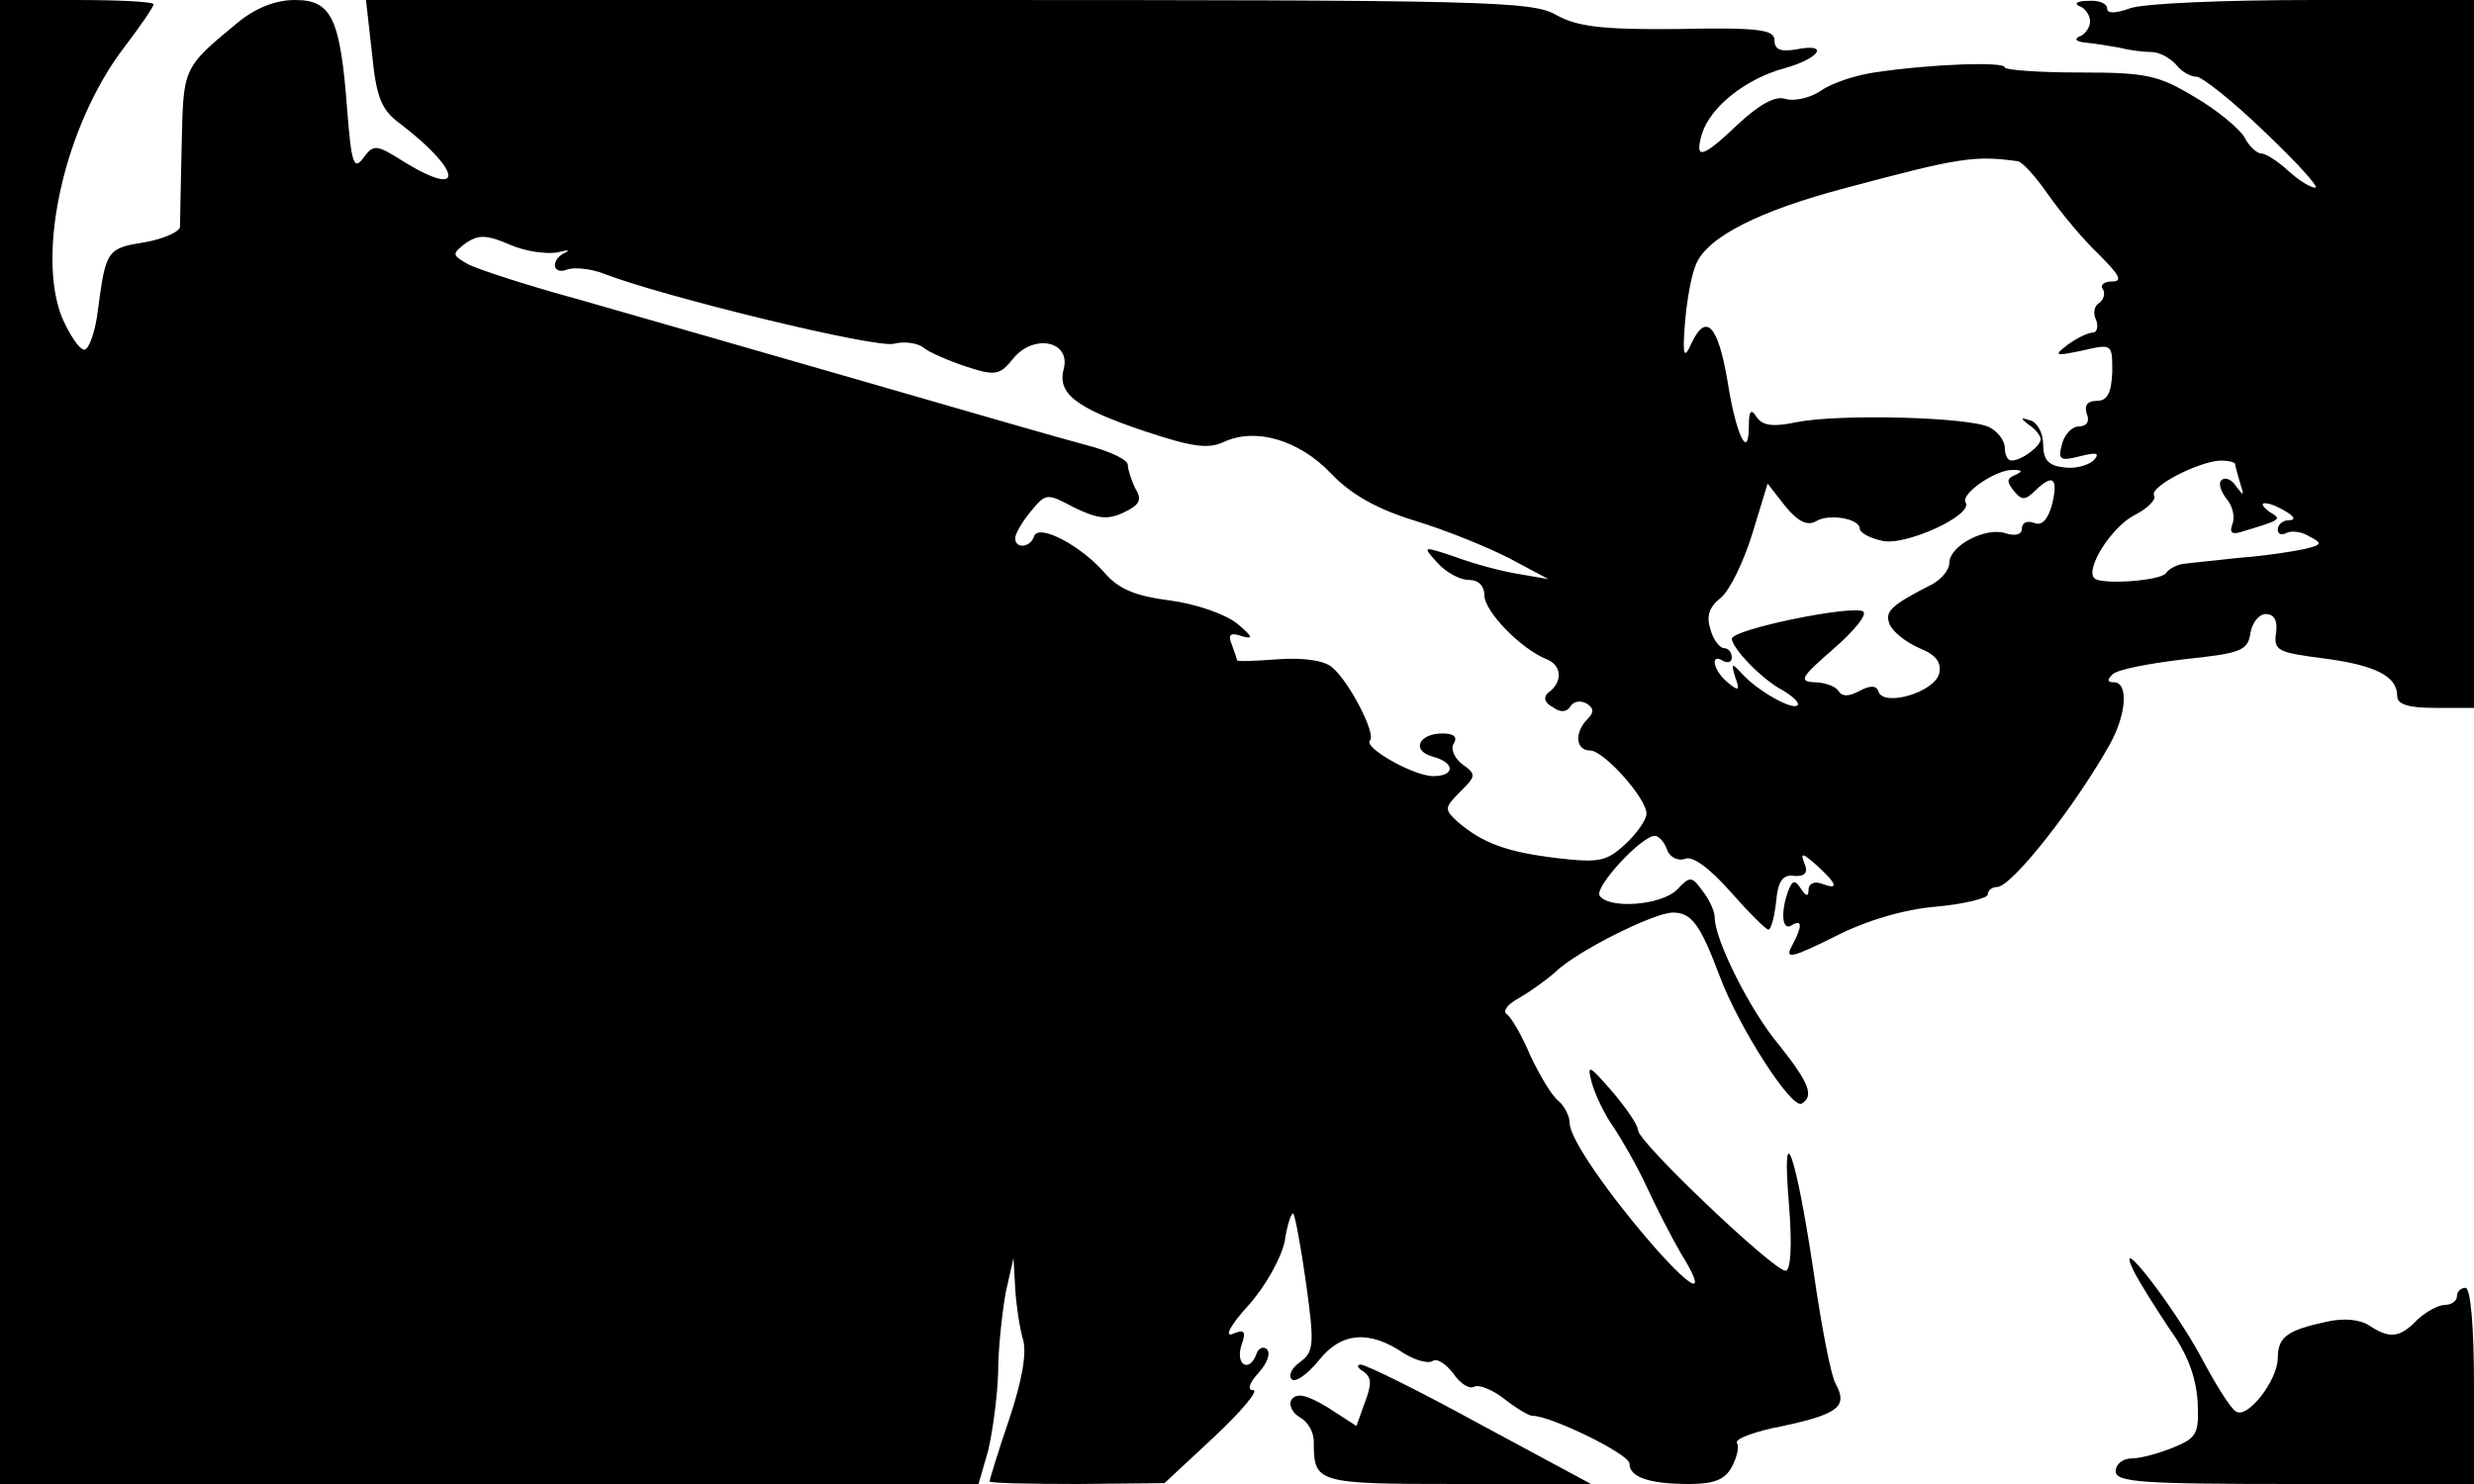 <?xml version="1.0" standalone="no"?>
<!DOCTYPE svg PUBLIC "-//W3C//DTD SVG 20010904//EN"
 "http://www.w3.org/TR/2001/REC-SVG-20010904/DTD/svg10.dtd">
<svg version="1.0" xmlns="http://www.w3.org/2000/svg"
 width="290pt" height="174pt" viewBox="0 0 290 174"
 preserveAspectRatio="xMidYMid meet">
<g transform="translate(0,174) scale(0.1,-0.1)"
fill="#000000" stroke="none">
<path d="M0 870 l0 -870 573 0 574 0 11 38 c5 20 11 62 12 92 0 30 5 73 9 95
l9 40 2 -35 c1 -19 5 -46 9 -60 5 -16 -1 -49 -16 -94 -13 -38 -23 -71 -23 -73
0 -2 46 -3 103 -3 l102 1 58 54 c32 30 53 55 46 55 -7 0 -5 8 6 20 10 11 15
23 10 28 -4 4 -10 1 -12 -5 -8 -23 -25 -14 -18 9 6 17 4 20 -10 14 -10 -4 -3
10 18 33 20 22 39 56 43 76 3 20 8 34 10 32 2 -2 9 -39 15 -82 10 -72 9 -80
-7 -92 -10 -7 -14 -16 -10 -20 4 -5 19 6 32 22 26 33 59 36 100 8 13 -8 28
-12 33 -9 5 4 16 -3 25 -15 8 -12 19 -18 24 -15 5 3 21 -3 35 -14 14 -11 29
-20 33 -20 22 0 114 -45 114 -56 0 -16 23 -24 70 -24 29 0 42 5 50 20 6 11 9
24 6 28 -3 5 22 14 54 20 65 14 76 23 62 49 -6 10 -17 69 -26 131 -21 141 -38
188 -29 80 4 -49 2 -78 -4 -78 -14 0 -173 151 -173 165 0 6 -14 26 -30 45 -28
32 -30 33 -24 10 4 -14 15 -37 25 -51 10 -15 28 -46 39 -70 11 -24 29 -59 40
-78 31 -50 18 -48 -30 6 -55 63 -100 128 -100 146 0 8 -6 20 -13 26 -8 6 -22
30 -33 53 -10 24 -23 46 -28 49 -5 4 2 12 15 19 12 7 32 21 43 31 25 24 115
69 137 69 22 0 32 -14 55 -75 22 -59 84 -156 96 -149 15 9 8 25 -26 68 -34 40
-76 124 -76 150 0 7 -6 21 -14 31 -13 18 -15 18 -30 2 -19 -19 -81 -23 -91 -7
-6 10 49 70 65 70 4 0 11 -7 14 -16 3 -9 13 -14 21 -11 9 4 29 -11 53 -38 22
-25 42 -45 45 -45 3 0 7 15 9 33 2 24 8 32 21 30 13 -1 17 4 12 15 -5 13 -2
12 15 -3 24 -22 26 -29 5 -21 -8 3 -15 0 -15 -7 0 -9 -3 -8 -9 1 -7 11 -10 10
-15 -3 -9 -25 -7 -47 4 -40 13 8 13 -1 0 -25 -8 -15 1 -13 51 12 37 19 82 32
119 35 33 3 60 10 60 14 0 5 5 9 11 9 17 0 91 94 132 167 20 36 22 73 5 73 -8
0 -8 3 -2 9 5 6 43 13 84 18 67 7 75 10 78 31 2 12 10 22 18 22 10 0 14 -8 12
-22 -3 -21 2 -23 56 -30 61 -8 86 -21 86 -44 0 -10 13 -14 45 -14 l45 0 0 415
0 415 -189 0 c-104 0 -201 -4 -215 -10 -17 -6 -26 -6 -26 0 0 6 -10 10 -22 9
-13 0 -17 -3 -11 -6 7 -2 13 -11 13 -18 0 -7 -6 -16 -13 -18 -6 -3 -3 -6 8 -7
11 -1 29 -4 40 -6 11 -3 28 -5 37 -5 9 0 22 -7 29 -15 6 -8 17 -14 24 -14 6 0
43 -29 80 -65 38 -36 64 -65 59 -65 -6 0 -20 9 -32 20 -12 11 -26 20 -31 20
-6 0 -15 9 -20 19 -6 10 -32 32 -58 47 -43 26 -57 29 -135 29 -49 0 -88 3 -88
6 0 7 -87 4 -153 -6 -21 -3 -49 -12 -62 -21 -13 -9 -32 -13 -42 -10 -12 4 -30
-6 -55 -29 -43 -41 -52 -43 -43 -12 10 32 52 65 97 77 42 12 53 30 13 22 -18
-3 -25 0 -25 11 0 12 -18 15 -112 13 -91 -1 -119 3 -143 16 -28 17 -82 18
-713 18 l-683 0 7 -62 c5 -52 11 -67 33 -83 72 -55 77 -89 5 -45 -33 21 -36
21 -48 5 -11 -15 -14 -8 -19 56 -8 107 -18 129 -61 129 -23 0 -46 -9 -68 -27
-64 -53 -63 -52 -65 -142 -1 -47 -2 -91 -2 -97 -1 -6 -19 -14 -41 -18 -44 -7
-46 -9 -55 -78 -3 -27 -11 -48 -16 -48 -6 0 -17 17 -26 37 -31 76 3 227 73
318 19 25 34 47 34 50 0 3 -40 5 -90 5 l-90 0 0 -870z m2365 681 c6 -1 21 -18
35 -38 14 -20 40 -52 59 -70 25 -25 30 -33 17 -33 -9 0 -15 -4 -11 -9 3 -5 1
-12 -4 -16 -6 -3 -8 -12 -4 -20 3 -8 1 -15 -4 -15 -5 0 -18 -6 -29 -14 -17
-13 -16 -14 17 -7 35 8 35 8 35 -25 -1 -25 -6 -34 -18 -34 -11 0 -15 -5 -12
-15 4 -9 0 -15 -9 -15 -8 0 -17 -9 -20 -21 -5 -18 -2 -20 21 -14 20 5 24 4 16
-5 -7 -6 -22 -10 -35 -8 -18 2 -24 9 -24 27 0 13 -7 26 -15 28 -12 4 -12 3 -2
-5 8 -5 14 -13 14 -17 0 -8 -22 -25 -34 -25 -5 0 -8 7 -8 15 0 8 -8 19 -18 24
-23 12 -176 16 -226 6 -28 -6 -40 -4 -47 6 -6 10 -9 8 -9 -10 0 -42 -15 -12
-25 52 -11 65 -25 81 -42 45 -9 -20 -11 -16 -8 22 2 25 7 56 13 70 13 32 74
63 177 90 131 35 149 38 200 31z m-1712 -107 c12 3 16 3 10 0 -18 -8 -16 -27
2 -20 8 3 28 1 43 -5 70 -27 320 -88 340 -82 12 3 28 1 35 -5 6 -5 29 -15 50
-22 34 -11 39 -10 55 10 24 29 67 20 59 -12 -8 -29 13 -46 93 -73 57 -19 76
-22 95 -13 37 17 88 2 125 -37 24 -25 54 -42 100 -56 36 -11 85 -31 110 -44
l45 -24 -35 6 c-19 3 -53 12 -74 20 -39 13 -39 13 -21 -7 10 -11 26 -20 37
-20 11 0 18 -7 18 -18 0 -19 43 -63 73 -75 18 -7 19 -27 2 -39 -6 -5 -5 -12 5
-17 9 -7 17 -6 21 1 4 6 12 7 19 3 8 -5 9 -10 1 -18 -16 -16 -14 -37 3 -37 16
0 66 -56 66 -74 0 -7 -11 -23 -25 -36 -22 -20 -30 -22 -81 -16 -57 7 -86 17
-116 43 -15 14 -15 16 4 35 18 18 19 20 2 32 -9 7 -14 18 -10 24 5 8 0 12 -13
12 -28 0 -37 -20 -12 -27 27 -7 27 -23 1 -23 -23 0 -83 34 -74 42 7 8 -25 70
-45 86 -10 8 -34 11 -63 9 -27 -2 -48 -3 -48 -1 0 1 -3 10 -6 18 -5 12 -2 15
12 10 14 -4 12 0 -6 15 -14 11 -48 23 -79 27 -39 5 -59 13 -75 31 -28 33 -79
60 -84 44 -4 -13 -22 -15 -22 -2 0 5 8 19 18 31 18 22 19 22 51 5 27 -13 39
-15 58 -6 19 9 22 15 14 28 -5 10 -9 23 -9 28 0 6 -21 16 -48 23 -27 7 -148
42 -269 77 -121 35 -268 77 -327 94 -59 16 -117 35 -129 41 -19 11 -20 12 -3
25 15 10 24 10 52 -2 18 -8 43 -11 55 -9z m1967 -248 c0 -2 3 -13 6 -23 5 -15
4 -15 -5 -3 -5 8 -13 11 -17 7 -4 -3 -1 -13 6 -22 7 -8 10 -21 7 -29 -4 -10
-1 -13 9 -10 50 15 49 15 34 24 -8 6 -10 10 -5 10 6 0 17 -5 25 -10 10 -6 11
-10 3 -10 -7 0 -13 -5 -13 -11 0 -5 4 -7 10 -4 5 3 18 2 27 -4 16 -8 15 -10
-7 -15 -14 -3 -47 -8 -75 -10 -27 -3 -57 -6 -65 -7 -8 -1 -18 -6 -21 -11 -6
-9 -76 -14 -84 -6 -11 11 20 60 47 74 16 8 26 19 23 23 -6 10 52 40 78 41 9 0
17 -2 17 -4z m-258 -13 c-10 -4 -10 -8 -1 -19 9 -11 13 -11 26 2 20 19 26 13
18 -19 -5 -17 -12 -24 -21 -20 -8 3 -14 0 -14 -7 0 -7 -8 -9 -20 -5 -23 7 -65
-15 -65 -35 0 -8 -9 -19 -20 -25 -49 -25 -56 -32 -50 -47 4 -9 19 -21 35 -28
20 -8 26 -17 23 -30 -6 -22 -65 -39 -71 -21 -2 7 -9 8 -22 1 -13 -7 -21 -7
-25 0 -3 5 -16 10 -28 10 -19 1 -16 6 22 39 24 21 40 40 35 44 -13 8 -154 -21
-154 -32 1 -12 36 -48 59 -60 12 -7 21 -15 18 -18 -6 -6 -47 17 -65 37 -12 13
-13 13 -8 -4 6 -16 4 -17 -9 -6 -17 14 -21 35 -5 25 6 -3 10 -1 10 4 0 6 -4
11 -9 11 -5 0 -13 10 -16 22 -5 15 -2 26 12 37 11 9 27 43 37 75 l18 59 21
-27 c15 -18 26 -23 36 -17 15 9 51 3 51 -9 0 -4 11 -11 26 -14 26 -7 108 30
98 45 -6 10 36 39 56 38 11 0 11 -2 2 -6z"/>
<path d="M2501 250 c7 -14 26 -44 42 -68 21 -29 31 -56 33 -85 2 -38 -1 -43
-28 -54 -17 -7 -39 -13 -49 -13 -11 0 -19 -7 -19 -15 0 -13 30 -15 210 -15
l210 0 0 115 c0 70 -4 115 -10 115 -5 0 -10 -4 -10 -10 0 -5 -6 -10 -14 -10
-8 0 -22 -8 -32 -17 -21 -22 -33 -23 -57 -7 -11 7 -30 9 -51 4 -46 -10 -56
-18 -56 -43 -1 -27 -36 -71 -49 -62 -6 3 -24 32 -41 64 -33 61 -103 151 -79
101z"/>
<path d="M1598 132 c10 -7 10 -15 2 -36 l-10 -28 -34 22 c-25 15 -36 17 -42 9
-4 -6 1 -16 10 -21 9 -5 16 -17 16 -28 0 -49 2 -50 169 -50 l156 0 -130 70
c-71 39 -134 70 -140 70 -5 0 -4 -4 3 -8z"/>
</g>
</svg>
